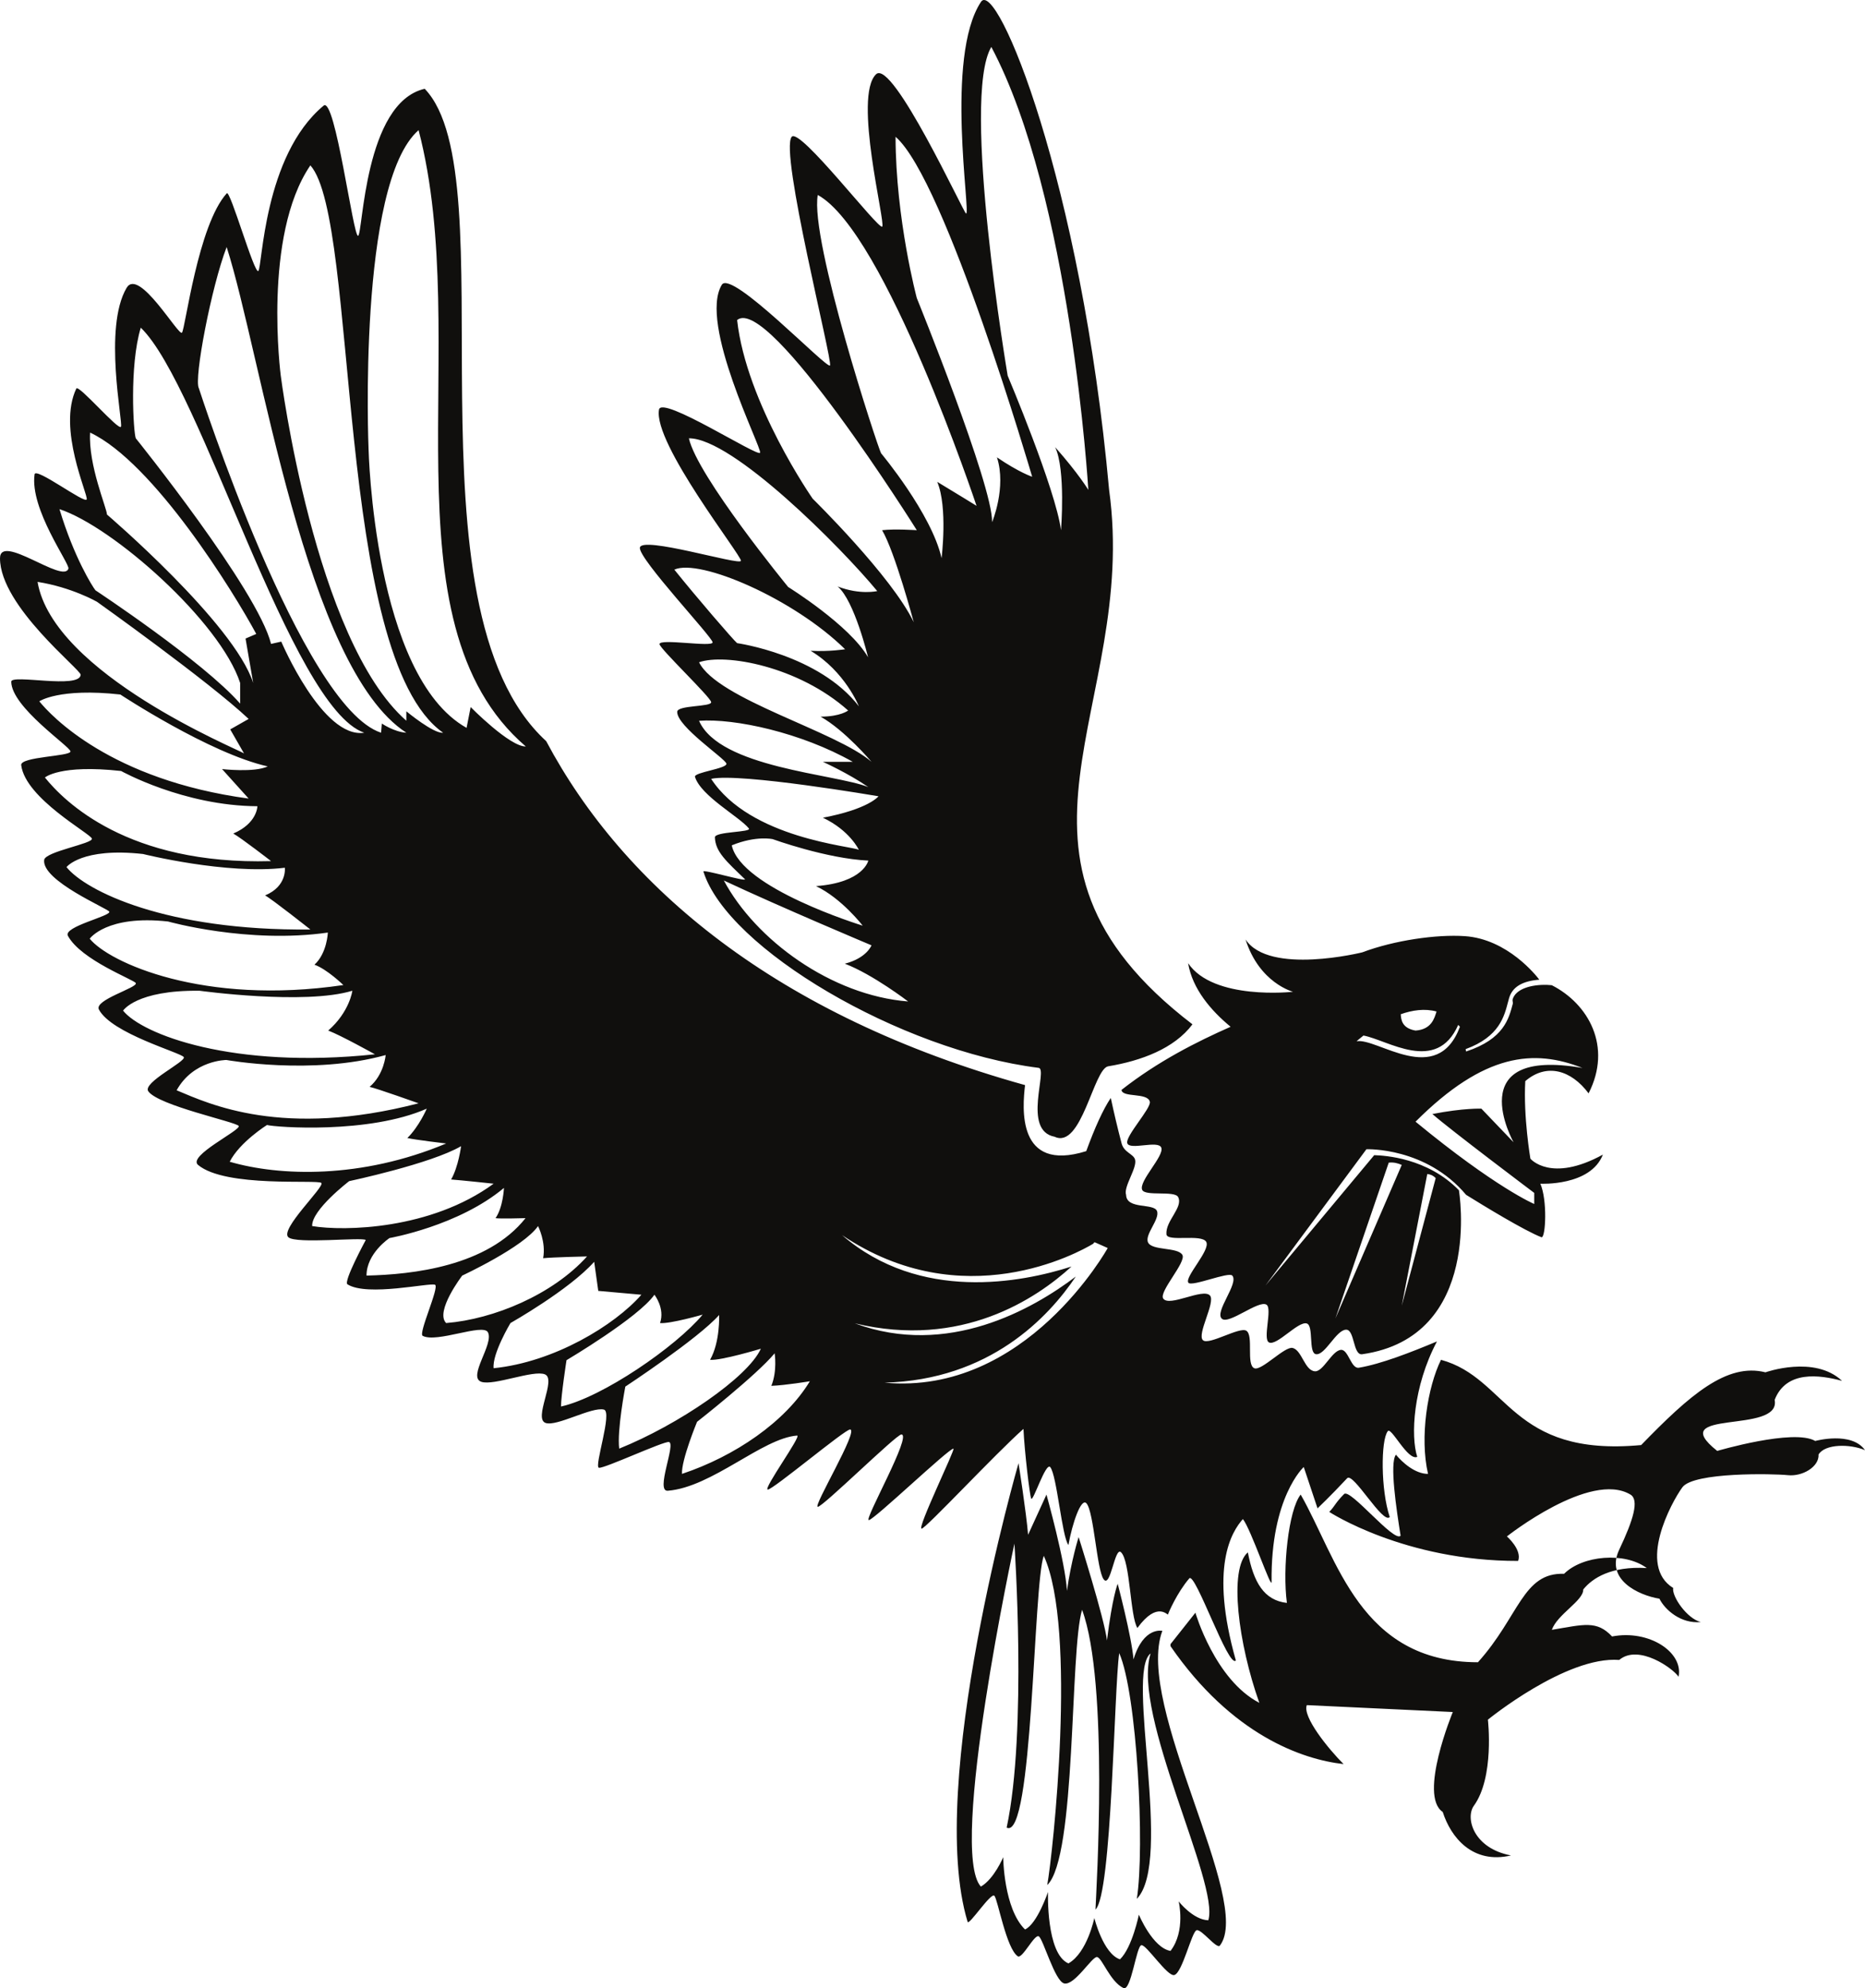 <?xml version="1.0" encoding="UTF-8" standalone="no"?>
<!-- Created with Inkscape (http://www.inkscape.org/) -->

<svg
   xmlns:dc="http://purl.org/dc/elements/1.1/"
   xmlns:cc="http://creativecommons.org/ns#"
   xmlns:rdf="http://www.w3.org/1999/02/22-rdf-syntax-ns#"
   xmlns:svg="http://www.w3.org/2000/svg"
   xmlns="http://www.w3.org/2000/svg"
   xmlns:inkscape="http://www.inkscape.org/namespaces/inkscape"
   version="1.1"
   width="699.287"
   height="745.537"
   id="svg2"
   xml:space="preserve"><defs
     id="defs6" /><g
     transform="matrix(1.25,0,0,-1.25,0,745.538)"
     id="g10"><g
       transform="scale(0.1,0.1)"
       id="g12"><path
         d="m 3322.75,2220.54 -38.79,17.24 c 0,0 -0.12,-0.33 -0.32,-0.81 l -1.02,0.81 c 0,0 -1.19,-1.59 -3.48,-4.46 -44.41,-26.61 -390.31,-218.53 -753.22,25.87 233.82,-201.78 538.25,-142.27 688.11,-94.24 -105.73,-96.8 -330.3,-247.2 -649.78,-170.34 278.34,-103.31 533.54,42.43 662.74,140.32 -81.73,-121.99 -258.3,-310 -573.76,-318.29 424.24,-39.61 669.52,403.9 669.52,403.9 m -893.47,-399.65 c 0,0 -72.73,-12.25 -115.6,-13.79 18.38,44.42 9.95,97.63 9.95,97.63 -53.98,-65.46 -232.74,-205.58 -232.74,-205.58 0,0 -47.47,-114.82 -45.18,-156.17 158.48,52.82 310.07,156.18 383.57,277.91 m -146.99,97.56 c 0,0 -120.21,-36.32 -152.36,-33.25 30.62,53.59 27.18,134.37 27.18,134.37 -63.16,-71.2 -281.36,-214.75 -281.36,-214.75 0,0 -25.27,-130.92 -18.38,-186.05 176.86,71.2 385.87,213.5 424.92,299.68 m -174.56,102.27 c 0,0 -98.77,-28.32 -127.86,-25.27 15.31,44.41 -16.85,84.98 -16.85,84.98 -48.23,-68.89 -263.71,-196.37 -263.71,-196.37 0,0 -16.5,-106.81 -16.5,-138.96 124.03,27.57 344.53,179.15 424.92,275.62 m -183.75,59.71 -129.39,11.5 -12.25,87.26 c -75.03,-84.23 -251.12,-183.74 -251.12,-183.74 0,0 -55.13,-91.86 -50.53,-135.51 181.45,18.37 362.9,128.63 443.29,220.49 m -163.08,114.85 c 0,0 -104.11,-2.31 -131.68,-5.36 9.19,49 -15.31,96.46 -15.31,96.46 -42.88,-62.77 -227.39,-148.52 -227.39,-148.52 0,0 -82.69,-107.95 -48.23,-142.41 142.4,11.49 319.26,84.98 422.61,199.83 m -184.5,114.84 c 0,0 -78.48,-2.29 -89.96,0 22.96,33.31 25.26,90.72 25.26,90.72 -136.66,-114.46 -343.38,-150.44 -343.38,-150.44 0,0 -68.9,-45.36 -68.9,-112.54 137.81,3.06 362.13,27.56 476.98,172.26 m -95.71,103.36 c 0,0 -96.47,10.34 -127.47,12.64 21.82,37.89 29.86,99.91 29.86,99.91 -90.34,-52.83 -335.72,-104.9 -335.72,-104.9 0,0 -113.313,-86.52 -111.016,-134.75 96.466,-16.07 356.006,-10.71 544.346,127.1 m -142.4,120.59 c 0,0 -94.17,11.08 -116.38,16.44 35.22,34.46 58.2,88.06 58.2,88.06 -173.8,-76.55 -453.251,-55.89 -479.282,-49 0,0 -81.922,-51.3 -111.781,-110.25 149.297,-43.64 394.293,-52.07 649.243,54.75 m -82.68,120.57 c 0,0 -125.19,44.64 -147,49.32 43.63,36.82 48.23,95.39 48.23,95.39 -220.496,-61.24 -477.742,-14.76 -477.742,-14.76 0,0 -98.762,0 -149.293,-90.9 98.765,-41.34 316.965,-144.7 725.805,-39.05 m -130.93,147 c 0,0 -103.36,57.43 -140.106,71.21 64.316,56.26 72.346,119.49 72.346,119.49 -142.4,-43.58 -458.213,-0.06 -458.213,-0.06 -190.637,2.29 -229.512,-59.72 -229.512,-59.72 57.422,-71.2 329.035,-176.08 755.485,-130.92 M 1030,3009.41 c 0,0 -50.02,48.33 -86.77,60.96 37.903,34.45 40.2,96.46 40.2,96.46 -240.016,-34.44 -479.407,33.21 -479.407,33.21 -183.988,20.4 -234.906,-51.57 -234.906,-51.57 57.414,-71.21 340.563,-201.08 760.883,-139.06 m -99.016,166.62 c 0,0 -117.523,93.02 -135.894,102.21 66.609,27.55 59.328,83.06 59.328,83.06 -174.555,-21.44 -425.434,41.2 -425.434,41.2 -184.004,20.4 -229.519,-39.32 -229.519,-39.32 57.422,-71.2 298.187,-191.65 731.519,-187.15 m -117.91,205.17 c 0,0 -88.801,68.91 -113.304,82.69 71.964,30.64 72.347,81.92 72.347,81.92 -221.637,1.15 -408.832,105.66 -408.832,105.66 -184.004,20.4 -228.535,-19.52 -228.535,-19.52 57.418,-71.21 248.059,-262.99 678.324,-250.75 m -67.238,187.58 -79.758,88.49 c 0,0 96.473,-11.15 137.047,7.98 -174.555,39.05 -442.164,215.67 -442.164,215.67 -184.008,20.39 -243.063,-20.41 -243.063,-20.41 34.266,-42.49 213.625,-236.01 627.938,-291.73 m -13.91,135.52 -41.34,71.96 55.25,31.39 c -119.316,112.55 -454.902,351.42 -454.902,351.42 0,0 -75.793,43.64 -178.305,59.71 46.781,-275.61 603.223,-503 619.297,-514.48 M 286.34,4193.52 c 0,0 323.68,-213.6 434.019,-339.93 l 0,62.01 c -59.812,183.75 -381.195,468.55 -541.968,521.38 43.636,-144.7 98.761,-231.97 107.949,-243.46 m 34.457,227.39 c 0,0 381.273,-326.15 438.691,-505.31 l -22.968,133.22 32.156,13.78 c -66.606,124.03 -307.778,514.49 -498.41,604.06 -5.754,-98.24 50.531,-227.38 50.531,-245.75 m 86.512,228.6 c 0,0 365.195,-453.7 405.765,-616.77 l 30.633,6.89 c 0,0 124.031,-292.46 248.823,-273.32 -220.499,75.79 -488.76,1040.46 -670.257,1215.02 -34.871,-114.84 -21.82,-315.75 -14.964,-331.82 m 189.101,150.38 c 0,0 307.778,-955.49 546.65,-1033.58 l 2.3,27.56 c 0,0 36.74,-25.26 73.49,-27.56 C 915.676,3963.07 783.988,4898.65 679.863,5223.28 633.926,5103.83 581.098,4827.44 596.41,4799.89 m 245.762,37.52 c 0,0 101.058,-793.19 376.678,-1035.11 l 0,28.32 c 0,0 81.54,-67.76 110.25,-64.31 -327.68,230.45 -251.11,1536.57 -398.116,1701.95 -143.937,-211.31 -88.812,-630.85 -88.812,-630.85 m 263.368,-220.13 c 0,0 15.31,-680.23 294,-836.42 l 12.25,62.39 c 0,0 117.14,-119.18 165.37,-118.15 -436.4,374.49 -156.18,1214.89 -321.55,1848.81 -183.75,-160.78 -150.07,-956.63 -150.07,-956.63 M 4251.25,1594.09 c -28.72,-12.94 -78.67,92.45 -88.53,76.82 -21.03,-26.73 -21.15,-176.75 6.03,-257.32 -20.34,-23.34 -109.69,135.67 -127.78,116.34 -51.11,-54.65 -88.89,-90.31 -88.89,-90.31 l -41.34,124.03 c 0,0 -99.53,-90.34 -96.47,-344.53 0.31,-26.81 -62.27,159.14 -86.13,188.34 -33.69,-38.16 -100.58,-143.55 -21.06,-424.151 -22.1,-25.329 -121.97,266.851 -139.72,246.161 -36.77,-42.85 -62.99,-104.18 -63.73,-107.95 -0.92,-4.64 -31.59,41.91 -91.88,-40.77 -22.04,34.45 -21.33,200.86 -49.2,227.19 -18.86,17.82 -31.07,-109.35 -52.05,-81.17 -20.65,27.78 -29.22,202.51 -51.43,227.79 -16.01,18.21 -42.56,-59.44 -54.23,-124.9 -19.52,25.01 -34.57,208.55 -54.36,233.42 -13.56,17.05 -51.68,-105.47 -57.3,-94.05 -4.36,8.83 -20.17,141.56 -23.2,208.95 -83.74,-74.07 -292.6,-298.48 -305.36,-299.23 -15.24,-0.88 102.39,240.34 95.32,240.02 -15.46,-0.69 -238.33,-213.82 -253.8,-214.36 -15.47,-0.55 130.97,256.98 97.61,256.85 -15.31,-0.05 -235.42,-217.15 -250.74,-217.04 -15.3,0.09 124.06,230.98 96.85,231.97 -15.16,0.58 -231.74,-181.02 -246.91,-180.3 -15.15,0.73 103.12,163.24 87.99,162.07 -104.51,-8.03 -254.89,-154.8 -387.72,-165.52 -38.44,-3.09 25.14,141.58 3.32,146.18 -15.18,3.2 -194.83,-80.35 -210.03,-77.27 -15.21,3.09 41.59,167.91 14.93,174.56 -36.43,9.09 -140.62,-51.32 -174.56,-40.19 -38.32,12.55 33.45,131.26 -2.3,145.85 -34.65,14.15 -153.4,-34.84 -190.63,-22.4 -42.79,14.31 38.55,113.57 19.51,148.71 -14.92,27.57 -153.93,-33.11 -195.61,-10.71 -13.59,7.31 50.56,145.54 37.14,153.13 -13.44,7.58 -203.11,-36.52 -262.84,1.38 -12.8,8.12 54.97,132.98 54.97,132.98 -12.18,9.03 -207.897,-12.52 -231.979,8.04 -27.45,23.43 109.703,152.22 98.761,163.08 -10.937,10.85 -287.101,-14.94 -369.785,53.97 -32.754,27.29 130.727,104.95 121.735,117.14 -8.997,12.2 -240.407,60.86 -271.028,103.74 -18.609,26.04 114.008,89.39 106.41,102.6 -7.578,13.22 -216.66,70.43 -254.554,142.78 -15.16,28.93 116.715,65.33 110.629,79.23 -4.313,9.87 -164.067,68.76 -203.657,141.84 -14.925,27.56 130.34,59.4 124.028,72.54 -4.59,9.57 -202.813,92.52 -195.223,155.04 3.055,25.27 146.715,48.9 143.164,63.92 -3.551,15.04 -199.441,120.2 -212.07,220.5 -3.25,25.73 149.531,26.13 147.758,41.34 -1.762,15.22 -176.86,132.46 -177.618,209.01 -0.231,23.49 205.176,-22.96 208.247,20.68 C 243.02,3955.44 0.77,4145.29 0,4289.22 c -0.406,77.52 190.641,-77.33 205.191,-30.63 4.516,14.52 -116.379,178.39 -101.445,282.9 3.223,22.56 151.918,-89.96 156.336,-75.2 4.41,14.77 -88.582,211.86 -31.16,332.44 6.527,13.73 127.621,-128.24 133.976,-114.45 6.364,13.79 -53.586,297.05 16.848,416.49 36.84,62.47 156.145,-146.19 166.133,-134.37 9.996,11.84 47.844,322.71 134.363,418.02 10.305,11.35 82.297,-242.31 94.563,-233.12 12.261,9.19 15.308,346.06 195.992,496.12 34.553,28.7 88.743,-395.13 103.353,-390.47 14.62,4.68 18.38,399.65 199.82,441 254.19,-263.38 -76.55,-1552.66 364.44,-1956.94 232.24,-436.92 689.2,-823.54 1436.36,-1031.76 -7.61,-66.17 -26.17,-263.67 183.58,-198.06 25.22,69.08 50.35,125.13 73.59,159.53 9.49,-44.17 20.19,-90.06 32.49,-136.55 7.17,-27.06 35.28,-31.25 40.24,-47.96 7.45,-25.06 -35.34,-81.5 -26.79,-106.42 1.53,-44.41 82.85,-23.77 92.62,-48.23 9.71,-24.26 -37.81,-70.78 -26.78,-94.17 11.99,-25.48 89.24,-13.47 102.97,-37.51 12.39,-21.72 -71.33,-110.73 -57.42,-130.92 18.16,-26.37 119.12,32.33 140.11,9.18 17.87,-19.71 -40.77,-117.47 -20.68,-134.37 18.26,-15.33 109.55,41.38 129.78,28.71 22.71,-14.2 -1.23,-102.15 24.11,-112.54 21.57,-8.83 91.25,66.6 114.85,60.86 28.11,-6.83 35.83,-68.07 66.98,-70.05 25.01,-1.59 51.04,62.48 78.09,64.3 22.21,1.51 29.96,-57.55 53.61,-53.58 66.76,11.18 155.24,45.91 234.26,78.86 -71.96,-135.51 -79.24,-284.81 -59.13,-346.24 M 2211.08,4035.04 c 0,0 245.77,-34.45 365.2,-189.49 0,0 -41.34,104.5 -144.7,166.52 55.12,-3.06 103.36,4.6 103.36,4.6 -153.89,151.59 -436.4,273.31 -512.2,238.87 64.31,-80.39 179.15,-213.61 188.34,-220.5 m 153.13,168.43 c 0,0 184.51,-114.46 239.63,-210.92 0,0 -40.58,169.59 -91.11,212.46 67.38,-26.03 118.67,-13.79 118.67,-13.79 -107.95,130.92 -434.1,459.37 -565.02,458.29 25.27,-113.63 297.83,-446.04 297.83,-446.04 m 73.5,264.91 c 0,0 237.33,-232.75 303.18,-370.55 0,0 -56.66,211.68 -94.95,275.99 38.29,4.6 104.13,0 104.13,0 0,0 -444.05,708.58 -538.99,630.48 27.56,-250.35 226.63,-535.92 226.63,-535.92 m 205.21,136.21 c 0,0 151.56,-181.39 181.41,-314.61 0,0 19.14,152.36 -13.01,228.93 53.6,-32.16 117.91,-71.97 117.91,-71.97 0,0 -274.09,822.26 -476.22,932.51 -24.49,-134.75 180.72,-759.54 189.91,-774.86 m 43.41,949.41 c 0.55,-248.05 63.74,-483.86 63.74,-483.86 0,0 228.16,-561.95 225.86,-672.2 0,0 43.64,104.12 14.54,194.47 67.38,-45.94 105.66,-58.19 105.66,-58.19 0,0 -260.3,891.17 -409.8,1019.78 m 336.3,-716.59 c 0,0 143.94,-340.71 160.01,-463.59 0,0 14.54,181.84 -17.62,249.21 70.44,-79.63 99.55,-128.24 99.55,-128.24 0,0 -52.07,878.54 -290.94,1328.71 -91.88,-153.11 49,-986.09 49,-986.09 M 2724.04,2960.12 c 0,0 -105.66,81.15 -189.87,113.31 65.84,16.85 80,55.12 80,55.12 0,0 -269.87,113.32 -442.9,194.47 94.94,-177.62 321.56,-344.52 552.77,-362.9 m -136.28,227.39 c 0,0 -62.77,81.92 -140.1,118.68 143.16,10.7 156.94,76.55 156.94,76.55 -125.17,5.74 -286.71,64.31 -286.71,64.31 0,0 -49.38,11.49 -122.86,-18.56 27.53,-128.44 385.84,-238.68 392.73,-240.98 m -11.48,227.39 c 0,0 -26.8,58.19 -107.95,96.46 137.81,26.03 166.9,64.31 166.9,64.31 0,0 -414.96,71.2 -502.05,52.3 117.35,-179.69 424.72,-201.59 443.1,-213.07 m 28.32,188.34 c -59.71,41.34 -136.27,75.79 -136.27,75.79 l 89.57,0 c -153.88,87.28 -353.71,130.92 -461,123.03 61.68,-141.24 408.17,-159.01 507.7,-198.82 m 9.57,75.79 c 0,0 -79.23,94.17 -152.73,135.51 59.71,0 82.69,18.38 82.69,18.38 -149.3,133.21 -369.79,172.26 -447.23,144.7 55.61,-111.4 411.62,-206.71 517.27,-298.59 m -476.58,358.31 c -0.16,15.38 -220.95,249.12 -218.2,283.69 2.98,37.51 300.54,-54.11 303.17,-39.08 2.65,15.04 -264.13,352.56 -245.75,453.62 7.93,43.61 297.33,-143.65 303.18,-129.38 5.84,14.27 -185.28,387.4 -114.84,503.77 28.73,47.48 316.04,-254.54 324.61,-241.93 8.58,12.6 -152.37,642.27 -114.84,685.97 24.47,28.5 260.59,-280.27 271.41,-269.48 10.82,10.78 -87.76,390.91 -18.38,457.07 49.39,47.08 263.28,-416.88 269.89,-418.03 15.08,-2.62 -64.32,469.7 44.68,635.07 47.19,71.62 300.61,-539.37 384.42,-1463.84 90.6,-656.34 -408.16,-1099.48 250,-1603.25 -54.43,-72.67 -153.93,-109.57 -252.66,-125.88 -44.13,-7.28 -79.63,-249.59 -160.78,-211.32 -98.38,18.39 -19.13,203.01 -47.87,206.62 -415.34,52.17 -933.83,358.42 -1005.61,588.86 -3.37,7.84 128.07,-31.04 124.8,-23.23 -56.66,54.61 -88.96,82.76 -90.35,125.83 -0.57,17.79 111.43,14.79 101.83,26.79 -27.56,34.45 -143.93,97.22 -161.54,154.65 -4.22,13.75 97.56,24.78 94.17,39.81 -3.39,15.04 -148.14,111.02 -147.58,155.23 0.28,20.79 103.6,14.16 101.83,29.28 -1.75,15.12 -153.91,159.99 -154.84,173.8 -1.22,17.98 159.4,-10.02 159.25,5.36 M 4602.08,2385.91 c 0,0 -250.36,188.34 -305.47,236.57 94.17,18.39 147,16.09 147,16.09 l 96.45,-100.76 c 0,0 -160.77,286.8 206.72,222.86 -144.7,57.05 -293.99,45.56 -500.7,-161.15 241.16,-198.68 356,-246.91 356,-246.91 l 0,33.3 z m -222.79,498.42 c -1.72,1.97 -3.47,3.65 -5.2,5.49 -65.27,-147.95 -211.78,-45.08 -284.21,-31.88 -13.03,-10.18 -20.67,-17.25 -20.67,-17.25 62.04,11.48 241.17,-140.11 310.08,43.64 m -177.54,37.51 c 0.95,-16.76 3.77,-42 44.33,-48.99 48.03,3.25 56.72,37.14 62.97,57.19 -35.55,9.67 -72.9,4.01 -107.3,-8.2 m -196.07,-912.61 199.05,460.52 c -11.68,5.3 -24.31,8.5 -39.04,6.89 l -160.01,-467.41 z m 275.61,433.33 -76.56,-395.04 101.83,382.8 c -6.84,7.26 -15.31,11.23 -25.27,12.24 m 339.16,-29.08 c 21.44,-49 16.09,-160.78 3.83,-160.78 -50.82,19.36 -176.19,96.07 -226.54,127.41 -120.33,143.18 -297.1,136.87 -299.04,136.7 L 3795.9,2108 l 326.18,391.06 c 31.24,-1.07 159.45,-7.73 254.8,-105.89 -0.41,0.24 -0.65,0.4 -0.65,0.4 0,0 74.26,-439.6 -290.17,-491.67 -27.84,-3.98 -22.23,74.05 -48.22,73.65 -29.99,-0.46 -62.76,-77.38 -90.35,-73.5 -23.52,3.31 -6.06,86.06 -27.9,92.21 -26,7.34 -89.27,-67.93 -112.97,-56.99 -19.9,9.18 10.67,101.89 -7.66,113.31 -23.79,14.8 -112.45,-60.38 -133.66,-42.33 -23.77,20.21 51.75,106.17 31.07,129.61 -10.92,12.35 -121.59,-34.49 -131.65,-21.42 -12.62,16.38 67.11,98.04 53.56,122.48 -13.89,25.03 -117.57,-1.24 -119.44,22.97 -3.11,40.25 50.69,80.09 35.22,111.39 -10.07,20.38 -99.15,1.5 -107.95,21.83 -11.11,25.66 66.41,101.35 57.42,126.32 -8.63,23.96 -95.61,-8.97 -102.21,13.78 -6.08,20.96 72.04,104.59 67.75,124.03 -6.31,28.62 -82.74,11.5 -84.98,35.61 109.46,86 225.95,144.54 327.23,189.38 -58.45,48.27 -114.5,113.25 -127.41,190.73 75.8,-112.54 314.67,-85.74 314.67,-85.74 0,0 -101.07,26.02 -142.4,156.95 71.2,-107.95 349.88,-38.73 349.88,-38.73 l 0,0 c 96.02,36.2 223.11,54.43 307.85,48.67 128.33,-8.69 214.75,-119.06 223.48,-130.62 -50.91,-3.92 -81.19,-21.63 -90.93,-56.03 -0.94,-3.3 -1.85,-6.73 -2.79,-10.28 -11.24,-42.1 -24.87,-104.63 -127.36,-142.01 l 1.36,-7.1 c 114.07,37.51 128.34,99.13 140.1,143.17 0.94,3.49 -1.5,9.65 -0.56,12.92 8.93,31.62 55.5,45.2 103.54,43.73 5.35,-0.16 9.86,-0.58 14.05,-0.95 109.39,-55.68 182.21,-183.5 110.36,-324.43 -52.06,69.66 -125.57,91.87 -189.88,36.74 -6.11,-107.18 15.32,-232.74 15.32,-232.74 0,0 61.25,-73.5 217.43,12.25 -37.14,-95.33 -187.58,-87.28 -187.58,-87.28 M 3511.09,1026.19 c 183.74,-266.428 395.05,-339.928 519.08,-353.721 -45.93,45.953 -124.03,142.422 -110.24,176.871 l 437.93,-20.68 c 0,0 -103.74,-250.73 -30.25,-299.73 24.5,-76.559 89.58,-157.328 204.81,-130.528 -112.93,21.438 -137.05,112.149 -111.79,148.52 62.78,85.738 42.5,258.777 42.5,258.777 0,0 234.65,191.403 393.9,179.16 58.19,48.991 162.69,-26.039 178,-50.539 15.32,73.5 -88.42,142.4 -199.44,120.97 -45.93,48.98 -84.22,35.98 -180.68,19.9 16.46,46.65 95.32,87.67 94.17,120.97 27.56,34.45 83.84,70.63 190.63,64.31 -66.6,49.39 -192.93,37.89 -248.05,-17.22 -124.03,4.59 -134.37,-127.48 -258.39,-265.289 -353.71,0 -421.47,310.069 -531.71,502.999 -36.76,-45.94 -55.13,-222.4 -41.35,-325 -68.91,7.66 -99.91,62.01 -117.15,151.59 -58.18,-49 -28.32,-275.23 34.45,-451.331 -133.21,68.91 -191.74,270.351 -191.74,270.351 l -74.68,-94.26 m -59.72,-27.94 c -75.8,-57.421 67.76,-623.589 -41.34,-736.128 24.5,154.649 0.57,616.078 -52.83,737.278 -15.72,-111.719 -21.81,-723.489 -71.2,-769.438 2.3,55.117 40.84,681.098 -40.19,899.208 -37.34,-122.85 -16.47,-742.138 -104.51,-825.708 16.68,91.91 90.27,767.818 -10.34,987.638 -31.83,-83.53 -32.16,-855.572 -111.39,-815.38 62.02,289.402 23.27,852.01 23.27,852.01 0,0 -198.6,-921.678 -100.6,-1028.858 39.82,22.957 66.99,88.16 66.99,88.16 0,0 1.16,-154.023 65.46,-216.793 36.75,16.852 68.91,112.551 68.91,112.551 0,0 -6.16,-185.258 61.21,-214.359 56.65,32.148 77.74,136.258 77.74,136.258 0,0 26.42,-107.176 76.95,-124.02 36.75,35.223 56.66,133.992 56.66,133.992 0,0 41.34,-99.539 94.93,-108.73 45.94,59.719 24.5,148.531 24.5,148.531 0,0 42.87,-55.121 88.81,-56.652 34.83,110.25 -230.45,616.699 -173.03,800.44 m 207.86,-876.241 c -9.31,-12.129 -55.51,50.703 -70.06,45.953 -14.53,-4.77 -42.48,-127.48 -66.6,-134.371 -20.62,-5.902 -83.64,91.559 -98.77,89.57 -15.11,-1.992 -31.01,-139.84 -53.97,-128.621 -40.51,19.781 -64.12,91.332 -79.24,93.031 -15.11,1.68 -67.75,-86.973 -98.76,-79.09 -27.9,7.09 -62.69,133.168 -75.79,141.089 -13.11,7.93 -49.6,-69 -63.16,-59.711 -34.47,23.54 -59.82,169.969 -70.06,181.45 -10.24,11.472 -76.53,-90.821 -80.38,-78.09 -125.57,413.43 152.73,1375.79 152.73,1375.79 0,0 22.97,-145.85 28.71,-214.75 21.82,48.24 55.13,120.58 55.13,120.58 0,0 56.82,-202.69 61.42,-288.82 12.64,90.72 35.03,161.35 35.03,161.35 0,0 78.1,-246.91 84.99,-310.07 16.08,130.92 32.16,169.96 32.16,169.96 0,0 41.74,-158 47.47,-226.888 29.86,99.418 86.51,85.638 86.51,85.638 -84.22,-223.548 273.71,-812.318 172.64,-944.001 M 4890.72,1480.96 c -120.49,72.29 -370.57,-125.56 -370.57,-125.56 0,0 45.95,-39.81 33.7,-73.5 -340.5,-0.76 -566.56,147 -566.56,147 18.54,19.59 16.71,25.31 44.41,53.6 18.04,18.42 149.97,-146.6 169.59,-125 -12.63,79.25 -33.56,218.43 -14.01,243.08 19.14,-22.97 56.88,-57.6 96.3,-57.6 -25.5,109.69 -1.45,260.47 38.87,342.22 202.13,-55.11 207.67,-292.45 600.43,-255.7 147,151.59 257.24,247.28 372.86,218.18 0,0 146.98,52.46 229.68,-25.64 -67.77,18.37 -167.68,31.82 -202.13,-57.02 20.66,-104.9 -334.19,-24.51 -172.27,-153.13 0,0 229.69,67.75 294,29.85 0,0 108.72,29.85 149.3,-27.57 -45.18,19.14 -119.83,19.14 -139.35,-13 2.3,-36.75 -48.23,-66.62 -91.87,-62.03 -43.63,4.6 -282.9,9.58 -316.58,-36.35 -33.69,-45.94 -135.52,-235.43 -27.57,-302.03 -4.58,-25.27 41.35,-91.88 82.69,-102.21 -58.57,-5.74 -106.8,35.59 -124.03,70.05 -63.16,10.34 -163.07,57.42 -120.58,147 42.5,89.57 60.49,149.29 33.69,165.36"
         inkscape:connector-curvature="0"
         id="path14"
         style="fill:#100f0d;fill-opacity:1;fill-rule:nonzero;stroke:none" /></g></g></svg>